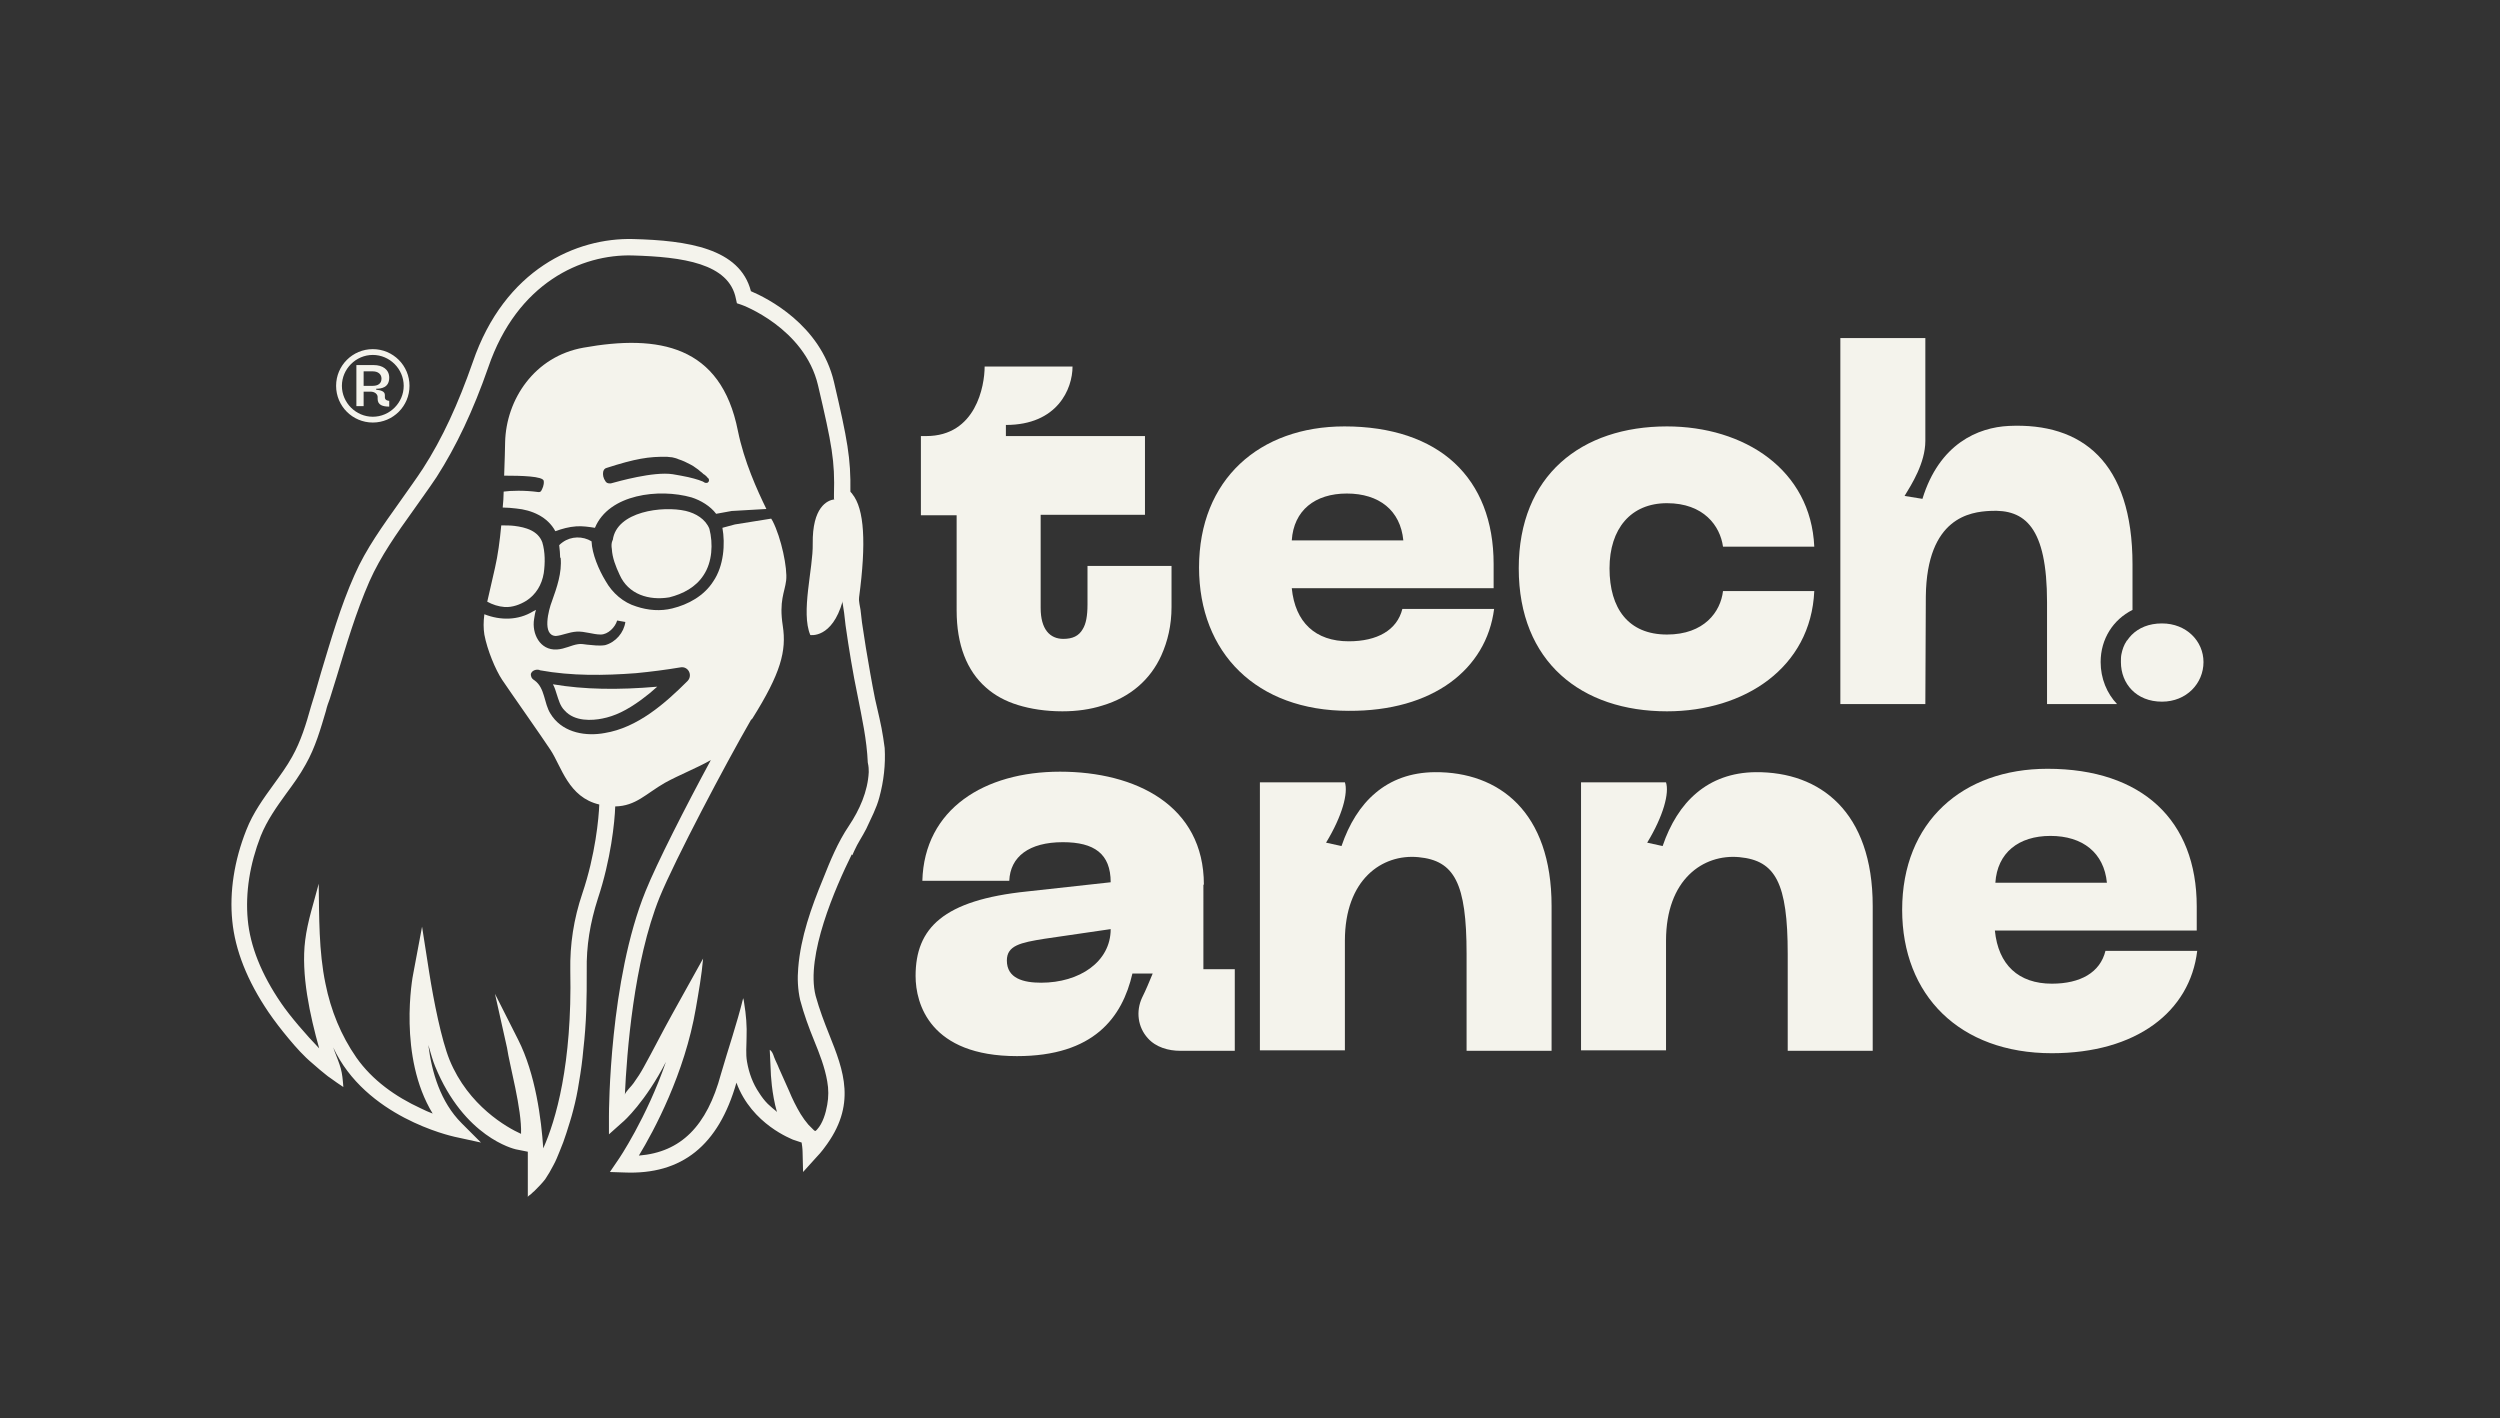 <?xml version="1.0" encoding="utf-8"?>
<!-- Generator: Adobe Illustrator 26.1.0, SVG Export Plug-In . SVG Version: 6.00 Build 0)  -->
<svg version="1.1" xmlns="http://www.w3.org/2000/svg" xmlns:xlink="http://www.w3.org/1999/xlink" x="0px" y="0px"
	 viewBox="0 0 517.7 293.7" style="enable-background:new 0 0 517.7 293.7;" xml:space="preserve">
<rect x="0" y="0" width="517.7" height="293.7" fill="#333333" stroke="none"/>
<style type="text/css">
	.st0{fill:#FF5F5F;}
	.st1{fill:#FCC443;}
	.st2{fill:#F4F3EC;}
	.st3{fill:#18304C;}
	.st4{fill:none;stroke:#F4F3EC;stroke-width:1.318;stroke-miterlimit:10;}
	.st5{fill:none;stroke:#FCC443;stroke-width:1.318;stroke-miterlimit:10;}
	.st6{display:none;}
	.st7{display:inline;fill:none;stroke:#00FF00;stroke-width:1.103;stroke-miterlimit:10;}
	.st8{display:inline;fill:none;stroke:#00FF00;stroke-width:1.48;stroke-miterlimit:10;}
	.st9{display:inline;fill:none;stroke:#00FF00;stroke-width:0.861;stroke-miterlimit:10;}
	.st10{display:inline;fill:none;stroke:#00FF00;stroke-width:0.7;stroke-miterlimit:10;}
	.st11{display:inline;fill:none;stroke:#00FF00;stroke-width:0.964;stroke-miterlimit:10;}
	.st12{display:inline;fill:none;stroke:#00FF00;stroke-width:1.188;stroke-miterlimit:10;}
	.st13{display:inline;fill:none;stroke:#00FF00;stroke-width:0.887;stroke-miterlimit:10;}
</style>
<g id="BGs">
</g>
<g id="Assinaturas">
	<g>
		<g>
			<g>
				<g>
					<path class="st2" d="M424.9,203.7c-6.9,0-11.1-3.9-11.8-11h41.8v-5c0-17.8-11.3-28.5-30.9-28.5c-17.6,0-30.1,11-30.1,29.2
						c0,17.7,11.9,29.7,31,29.7c17.5,0,28.6-8.6,30.1-21.2h-19C434.9,201.4,430.8,203.7,424.9,203.7z M424.6,173.1
						c6.7,0,11.1,3.5,11.7,9.7h-23.1C413.6,176.6,418,173.1,424.6,173.1z"/>
					<path class="st2" d="M297.1,159.9c-10,0.1-16.2,6.2-19.3,15.3l-3.2-0.7c3.4-5.6,4.6-10.3,3.9-12.5h-17.6v55.5h17.6v-22.7
						c0-12.7,7.7-18,15.2-17.3c7.5,0.7,10,5.4,10,20v20.1h17.6v-30C321.3,168.1,310.4,159.8,297.1,159.9z"/>
					<path class="st2" d="M363.6,159.9c-10,0.1-16.2,6.2-19.3,15.3l-3.2-0.7c3.4-5.6,4.6-10.3,3.9-12.5h-17.6v55.5H345v-22.7
						c0-12.7,7.7-18,15.2-17.3c7.5,0.7,10,5.4,10,20v20.1h17.6v-30C387.8,168.1,376.9,159.8,363.6,159.9z"/>
					<path class="st2" d="M249.3,183.2c0-16.4-14.1-23.4-29.8-23.4c-15.6,0-28.1,7.7-28.5,22.6h18c0.2-5,4.1-8,11.1-8
						c6.5,0,9.9,2.4,9.9,8.3l-17.3,1.9c-17.4,1.8-23.1,7.6-23.1,17.5c0,5.8,3,16.6,21,16.6c15.9,0,21.8-8,23.9-17.1h4.2
						c-0.7,1.7-1.4,3.4-2.2,5c-1.3,2.8-0.9,6.1,1.2,8.4c1.7,1.9,4.3,2.6,6.7,2.6h11.3v-16.9h-6.5V183.2z M215.6,203.5
						c-3.7,0-7.1-0.9-7.1-4.6c0-3.1,2.8-3.7,7.8-4.5l13.7-2C230,199.2,223.5,203.5,215.6,203.5z"/>
					<path class="st2" d="M441.4,131.5c-0.3,0.3-0.6,0.7-0.9,1.1c0,0-0.1,0.1-0.1,0.1c-0.6,0.9-0.9,1.8-1.1,2.8c0,0,0,0,0,0
						c-0.1,0.5-0.1,1-0.1,1.6c0,4.5,3.2,8.2,8.5,8.2c5.1,0,8.6-3.8,8.6-8.2c0-4.3-3.5-8-8.6-8C445,129.1,442.9,130,441.4,131.5
						C441.4,131.5,441.4,131.5,441.4,131.5z"/>
					<path class="st2" d="M398.8,123.5c0.2-16.4,9.3-17.5,13.3-17.7c7.2-0.4,11.8,3.3,11.8,18.9v21.1h14.5c-2.1-2.2-3.4-5.3-3.4-8.7
						c0-4.8,2.6-8.8,6.6-10.8v-9.4c0-21.3-10.5-29.4-25.6-28.7c-6.4,0.3-14.4,3.7-17.9,15.1l-3.7-0.6c1.4-2.3,4.3-6.8,4.3-11.4V70
						h-17.6v75.8h17.6L398.8,123.5z"/>
					<path class="st2" d="M375.7,122.4h-18.9c-0.5,4.3-3.9,9-11.6,9c-8,0-11.9-5.4-11.9-13.7c0-8.2,4.4-13.5,11.9-13.5
						c7.6,0,11,4.7,11.6,9h18.9c-0.7-15.9-14.5-24.9-30.5-24.9c-17.7,0-30.7,10.1-30.7,29.4c0,19.4,13,29.6,30.7,29.6
						C361.2,147.3,375,138.3,375.7,122.4z"/>
					<path class="st2" d="M309.4,126.1h-19c-1.1,4.4-5.2,6.7-11.1,6.7c-6.9,0-11.1-3.9-11.8-11h41.8v-5c0-17.8-11.3-28.5-30.9-28.5
						c-17.6,0-30.1,11-30.1,29.2c0,17.7,11.9,29.7,31,29.7C296.7,147.3,307.8,138.6,309.4,126.1z M278.9,102.2
						c6.7,0,11.1,3.5,11.7,9.7h-23.1C267.9,105.7,272.3,102.2,278.9,102.2z"/>
					<path class="st2" d="M198.1,126.4c0,7.1,2.1,12.5,6.1,16c1.8,1.6,4,2.8,6.6,3.6c2.6,0.8,5.7,1.3,9.2,1.3c3,0,5.8-0.4,8.3-1.2
						c5.7-1.7,9.9-5.3,12.2-10.4c1.3-2.9,2.1-6.2,2.1-10v-8.5h-17.4v8c0,2.3-0.3,4-1,5.1c-0.8,1.4-2.1,2-4,2c-2.8,0-4.7-2-4.7-6.4
						v-7.1v-12.2h21.6V90.3h-28.8V88c10.7,0,13.8-7.5,13.8-12.1h-18.2c0,4-1.8,14.4-12.1,14.4h-1.1v16.4h7.4V126.4z"/>
				</g>
			</g>
			<g>
				<path class="st2" d="M115.3,143.8c0.4,1.2,0.7,2.4,1.6,3.3c2.1,2.4,5.8,2.1,7.8,1.7c2.6-0.5,5.1-1.7,8.1-3.9
					c1.1-0.8,2.2-1.7,3.3-2.7c-8.1,0.7-15.1,0.6-21.6-0.5C114.9,142.4,115.1,143.2,115.3,143.8z"/>
				<path class="st2" d="M106.5,108.9c-0.8-0.1-1.8-0.1-2.7-0.1c-0.3,3.2-0.7,6.2-1.3,8.8c-0.7,3-1.2,5.2-1.6,7
					c1.1,0.6,2.3,1,3.6,1.1c1.6,0.1,3.2-0.5,4.5-1.3c2-1.3,3.2-3.3,3.6-5.7c0.3-2.1,0.3-4.4-0.3-6.4
					C111.4,109.9,108.9,109.2,106.5,108.9z"/>
				<path class="st2" d="M142,105.8c-4.8-1.1-14.3,0.1-15.1,6c0,0-0.1,0.2-0.1,0.2c0,0,0,0,0,0c0,0,0,0,0,0
					c-0.2,0.5-0.2,1.1-0.1,1.7c0.1,1.8,0.8,3.6,1.6,5.3c1.8,4.1,6.1,5.4,10.3,4.7c2.8-0.7,5.5-2.1,7.1-4.6c1.8-2.7,2-6.5,1.2-9.6
					C146.1,107.5,144.1,106.3,142,105.8z"/>
				<path class="st2" d="M120.8,72c-10.1,1.8-16,10.7-16.2,19.6c0,1.3-0.1,3.6-0.2,6.9c3.5,0,8.1,0.1,8.2,1.1c0.1,0.9-0.3,1.6-0.5,2
					c-0.1,0.2-0.3,0.3-0.5,0.3c0,0-0.1,0-0.1,0c-2.9-0.4-5.8-0.3-7.2-0.1c0,0.9-0.1,2.4-0.2,3.3c0.9,0,1.9,0.1,2.8,0.2
					c3.2,0.3,6.5,1.7,8.1,4.7c1.4-0.5,2.8-0.9,4.3-1c1.3-0.1,2.6,0.1,3.9,0.3c2.9-7,13.3-8.2,20-6.3c1.9,0.6,3.9,1.8,5.1,3.4
					l3.3-0.6c0,0,0.2,0,0.2,0c0,0,3.4-0.2,6.9-0.4c-1.9-3.9-4.6-9.8-5.9-16.2C149.3,71.5,136.4,69.2,120.8,72z M146.8,99.6
					c0,0.1-0.1,0.2-0.2,0.3c-0.1,0.1-0.3,0.1-0.4,0.1c-0.2,0-0.4-0.1-0.5-0.2c-0.1,0-0.1-0.1-0.2-0.1c-0.3-0.1-0.5-0.2-0.8-0.3
					c-0.3-0.1-0.7-0.2-1-0.3c-0.4-0.1-0.8-0.2-1.2-0.3c-0.5-0.1-1-0.2-1.5-0.3c-0.6-0.1-1.1-0.2-1.7-0.3c-4-0.6-11.3,1.5-12.8,1.9
					c-0.1,0-0.2,0-0.3,0c-0.3,0-0.6-0.1-0.8-0.4c-0.5-0.7-0.6-1.4-0.5-2c0.1-0.4,0.3-0.7,0.7-0.8c5.9-1.9,8.8-2.4,12.6-2.3
					c0.3,0,0.6,0.1,1,0.1c0.4,0.1,0.9,0.2,1.3,0.4c0.4,0.1,0.8,0.3,1.3,0.5c0.4,0.2,0.8,0.4,1.2,0.6c0.4,0.2,0.7,0.4,1.1,0.7
					c0.3,0.2,0.6,0.4,0.9,0.7c0.3,0.2,0.5,0.4,0.7,0.6c0.1,0,0.1,0.1,0.2,0.1c0.2,0.2,0.4,0.3,0.6,0.6
					C146.7,99,146.9,99.3,146.8,99.6z"/>
				<path class="st2" d="M182.9,152.8c-0.4-2.7-1.1-5.4-1.7-8.1c-0.7-3.5-1.3-7-1.9-10.6c-0.3-1.7-0.5-3.5-0.8-5.2
					c-0.1-0.9-0.2-1.7-0.3-2.6c-0.1-0.7-0.4-1.8-0.3-2.5c0,0,0-0.1,0-0.1c1.5-11.3,1.1-18.3-1.4-21.4c-0.1-0.2-0.3-0.3-0.4-0.5
					c0.1-6.9-0.6-10.7-3.4-22.7c-2.8-11.9-13.9-17.4-17.2-18.8c-2.3-8.9-13.1-10.5-24.4-10.8c-11.7-0.3-26.6,6.2-33.2,25.5
					c-3,8.6-6.3,15.8-10.3,22c-1.5,2.3-3.2,4.6-4.8,6.9c-3.4,4.8-7,9.7-9.4,15.2c-2.9,6.5-4.9,13.5-6.9,20.1c-0.4,1.5-0.9,3-1.3,4.5
					c-0.3,0.9-0.5,1.7-0.8,2.6c-1,3.6-2.1,7.2-3.9,10.4c-1.1,2-2.5,3.9-3.8,5.7c-2.1,2.9-4.3,5.9-5.7,9.5
					c-2.5,6.3-3.5,12.8-2.9,18.8c0.6,6.1,3.1,12.4,7.5,18.9c1.3,1.9,2.7,3.7,4.2,5.5c1.5,1.8,3.1,3.6,4.9,5.1c0.5,0.4,1,0.9,1.5,1.3
					c0.8,0.6,1.5,1.3,2.3,1.8c0.8,0.6,1.7,1.2,2.6,1.8c0-0.4-0.1-0.9-0.1-1.2c-0.1-1.2-0.3-2.4-0.7-3.5c-0.4-1.2-0.9-2.3-1.3-3.5
					c6.7,14.4,24.3,18.3,25.1,18.5l5.5,1.2l-4-4c-4.4-4.4-6.2-10.6-6.9-16.2c0.5,1.7,0.9,3.2,1.4,4.4c6,14.7,16.3,17.1,16.7,17.2
					l2.5,0.5c0,2.9,0,5.8,0,8.7c0,0.2,0,0.5,0,0.7c0-0.2,0.4-0.4,0.5-0.5c0.3-0.2,0.5-0.5,0.8-0.7c0.8-0.8,1.6-1.6,2.3-2.5
					c0.6-0.9,1.2-1.9,1.7-2.9c0.5-0.9,0.9-1.9,1.3-2.9c0.5-1.2,1-2.5,1.4-3.8c0.5-1.6,1-3.1,1.4-4.7c0.5-1.9,0.9-3.8,1.2-5.8
					c0.4-2.3,0.7-4.5,0.9-6.8c0.3-2.6,0.5-5.3,0.6-8c0.1-2.8,0.1-5.5,0.1-8.3c-0.1-5.1,0.7-9.9,2.3-14.9c2.7-8.1,3.5-15.9,3.6-19.1
					c4.3-0.1,6.3-2.6,10.3-4.9c3.1-1.7,6.5-3,9.5-4.7c-5.2,9.6-11.2,21.4-13.5,27.1c-7.5,18.4-7.6,45.5-7.6,46.7l0,3.7l2.8-2.5
					c0.3-0.2,4.8-4.3,9-12.5c-4,11.6-9.8,20.2-9.9,20.3l-1.7,2.5l3,0.1c11.9,0.5,19.5-5.6,23.2-18.6c3.2,8.7,11.6,11.7,11.7,11.8
					l1.8,0.6c0.2,1.2,0.2,1.9,0.2,2l0.1,4.1l2.8-3.1c0.5-0.5,0.9-1,1.3-1.5l0.3-0.4c6.8-8.9,4-16,1-23.5c-1-2.5-2-5.1-2.8-8
					c-2.1-8.3,4.1-22.4,7.5-29.3c0,0.1,0,0.1,0.1,0.2c0.1-0.3,0.3-0.6,0.4-0.9c0.7-1.6,1.7-3,2.5-4.6c1-2.2,2.1-4.2,2.7-6.5
					c0.9-3.3,1.3-6.8,1.1-10.2C183.1,154.2,183,153.5,182.9,152.8z M142.4,141c-4.7,4.7-10.4,9.7-17.2,10.8c-3.8,0.7-8.3,0-10.8-3.4
					c0,0-0.4-0.6-0.4-0.6c-1.4-2.2-1.1-5.3-3.3-6.9c-0.3-0.2-0.6-0.4-0.7-0.8c-0.1-0.3-0.1-0.6,0-0.7c0.2-0.5,0.9-0.8,1.5-0.7
					c0,0,0.2,0,0.3,0.1c6.6,1.2,13.3,1.1,19.9,0.6c3.1-0.3,6.2-0.7,9.2-1.2C142.5,137.9,143.5,139.8,142.4,141z M179.9,159.9
					c-0.2,4-1.9,7.8-4.1,11.1c-2.3,3.4-3.9,7.3-5.4,11.1c-2.4,5.8-4.6,12-5.1,18.3c-0.2,2.2-0.1,4.5,0.4,6.7c0.8,3,1.8,5.7,2.9,8.4
					c1.1,2.7,2.2,5.5,2.7,8.4c0.3,1.6,0.3,3.3,0,4.9c-0.3,1.7-0.9,3.8-2.1,5.1c-0.4,0.5-0.5,0.3-0.9-0.1c-0.3-0.3-0.6-0.6-0.9-0.9
					c-0.6-0.7-1.1-1.4-1.6-2.2c-0.9-1.5-1.7-3.1-2.4-4.8c-0.7-1.6-1.4-3.1-2.1-4.7c-0.3-0.8-0.7-1.5-1-2.3c-0.2-0.6-0.4-1.2-0.9-1.5
					c0.1,1.4,0.1,2.8,0.2,4.2c0,0.7,0.2,4.9,1.3,8.7c-0.1-0.2-0.7-0.6-0.9-0.8c-0.3-0.3-0.7-0.6-1-0.9c-0.7-0.7-1.3-1.5-1.8-2.3
					c-1.3-1.9-2.1-4.1-2.5-6.4c-0.3-1.7-0.1-3.3-0.1-5c0.1-2.4-0.1-4.8-0.5-7.2c0-0.2-0.1-0.7-0.2-1c-1.3,5.3-3.1,10.5-4.6,15.7
					c-2.9,10.8-8.3,16.2-17,16.9c3.1-5.1,9.5-17,11.8-30.5c0.6-3.5,1.2-6.8,1.5-10.3c-2.2,3.9-4.3,7.8-6.5,11.7
					c-2,3.6-3.8,7.2-5.8,10.8c-0.6,1.1-1.3,2.2-2.1,3.3c-0.3,0.5-1.8,1.9-1.8,2.4c0.4-8.6,1.8-27.5,7.2-40.9
					c3.2-7.8,13.6-27.5,18.9-36.7c0.2-0.2,0.3-0.3,0.3-0.3c5.9-9.4,7.1-14,6.3-19.2c-0.8-5.2,0.4-6.9,0.7-9.4
					c0.3-2.5-1-8.8-2.8-12.3c-0.1-0.2-0.2-0.3-0.3-0.5l-7.5,1.2l-2.6,0.7c0.6,3.3,0.3,7.9-1.9,11.1c-1.9,3-5.2,4.8-8.5,5.6
					c-2.4,0.6-5,0.4-7.4-0.4c-2.7-0.8-5-2.8-6.4-5.3c-1.4-2.3-2.8-5.6-2.9-8.2c-1.8-1.1-4.2-1.1-6,0.2c-0.3,0.2-0.5,0.4-0.7,0.6
					c0.1,0.9,0.2,1.8,0.2,2.6c0,0,0.1,0,0.1,0c0.3,3.1-0.8,6.2-1.8,9c-0.7,1.8-2.1,7.1,0.8,7.2c1.3-0.1,2.7-0.8,4.3-0.9
					c1.7-0.1,3.4,0.6,5,0.6c1.5,0,3-1.5,3.4-2.9l1.7,0.3c-0.3,2.2-2,4.2-4.2,4.8c-1.2,0.2-2.6,0-3.7-0.1c-0.7-0.1-1.3-0.2-1.9-0.1
					c-1.4,0.2-2.7,1-4.4,1.1c-3.5,0.2-5.2-3.3-4.7-6.3c0.1-0.7,0.2-1.3,0.4-1.9c-0.2,0.1-0.4,0.2-0.6,0.3c-3.1,1.9-6.8,1.9-10.1,0.6
					c-0.2,1.6-0.2,2.9,0,4.2c0.6,3.2,2.3,7.3,3.7,9.4c1.4,2.1,8.3,11.9,10,14.5c2.3,3.5,3.7,9.8,10.1,11.3
					c-0.1,2.8-0.8,10.4-3.5,18.4c-1.8,5.3-2.6,10.6-2.5,16c0.4,19.4-3,31-5.6,36.8c-0.4-6-1.6-15.4-5.2-22.5l-4.8-9.5l2.5,11.2
					c0.5,3.5,3.1,12.7,2.9,17.8c-2.9-1.3-10.9-5.8-14.8-15.3c-1.7-4.2-3.3-12.3-4.2-18l-1.5-9.6l-1.8,9.6c-0.2,0.8-3.2,17.3,4,29.1
					c-0.8-0.3-1.7-0.7-2.5-1.1c-5.2-2.4-10-5.8-13.3-10.5c-3.2-4.6-5.3-9.8-6.4-15.3c-1.4-6.7-1.3-13.9-1.4-20.7
					c-1,3.9-2.3,7.7-2.8,11.7c-0.9,7.1,1,15.6,2.9,22.4c-2.6-2.7-6-6.6-7.9-9.4c-4.1-6-6.4-11.8-6.9-17.3
					c-0.5-5.5,0.4-11.4,2.7-17.3c1.3-3.2,3.2-5.9,5.3-8.8c1.4-1.9,2.8-3.8,4-6c2-3.5,3.1-7.4,4.2-11.1c0.2-0.9,0.5-1.7,0.8-2.5
					c0.5-1.5,0.9-3,1.4-4.5c2-6.6,4-13.4,6.8-19.8c2.3-5.2,5.7-10,9-14.6c1.6-2.3,3.3-4.6,4.9-7c4.1-6.4,7.6-13.8,10.7-22.7
					c6-17.6,19.4-23.5,29.9-23.2c10.3,0.3,20,1.6,21.4,9l0.2,0.9l0.9,0.3c0.1,0,13.1,4.8,15.9,16.7c2.9,12.4,3.5,15.6,3.3,22.6
					l0,0.9l0.1,0.1c-1.5,0.2-4.6,1.6-4.5,9.2c0.1,5.1-2.5,14.2-0.5,18.9c0,0,4.5,0.8,6.7-7c-0.1,0.3,0.1,0.8,0.1,1.1
					c0.1,0.4,0.1,0.9,0.2,1.3c0.1,0.9,0.2,1.7,0.3,2.6c0.7,4.9,1.5,9.8,2.5,14.6c0.9,4.6,1.9,9.1,2.1,13.8
					C179.9,158.8,179.9,159.3,179.9,159.9z"/>
			</g>
		</g>
		<g>
			<path class="st2" d="M79.7,82.3v-0.5c0-0.8-0.9-1-1.8-1.1v-0.2c1,0,2.7-0.2,2.7-2.3c0-1.7-1.4-2.6-3.2-2.6h-3.6v8.5h1.5v-3h1.4
				c1,0,1.5,0.6,1.5,1.1v0.4c0,1.3,1.1,1.6,2.4,1.6V83C80.6,83,79.7,83,79.7,82.3z M77.2,79.9h-1.9v-3h1.9c1.1,0,1.8,0.6,1.8,1.5
				C79,79.4,78.3,79.9,77.2,79.9z"/>
			<path class="st2" d="M77.2,72.3c-4.2,0-7.6,3.4-7.6,7.6c0,4.2,3.4,7.6,7.6,7.6s7.6-3.4,7.6-7.6C84.8,75.7,81.4,72.3,77.2,72.3z
				 M77.2,86.3c-3.5,0-6.4-2.9-6.4-6.4s2.9-6.4,6.4-6.4s6.4,2.9,6.4,6.4S80.7,86.3,77.2,86.3z"/>
		</g>
	</g>
</g>
<g id="Grid" class="st6">
</g>
</svg>
